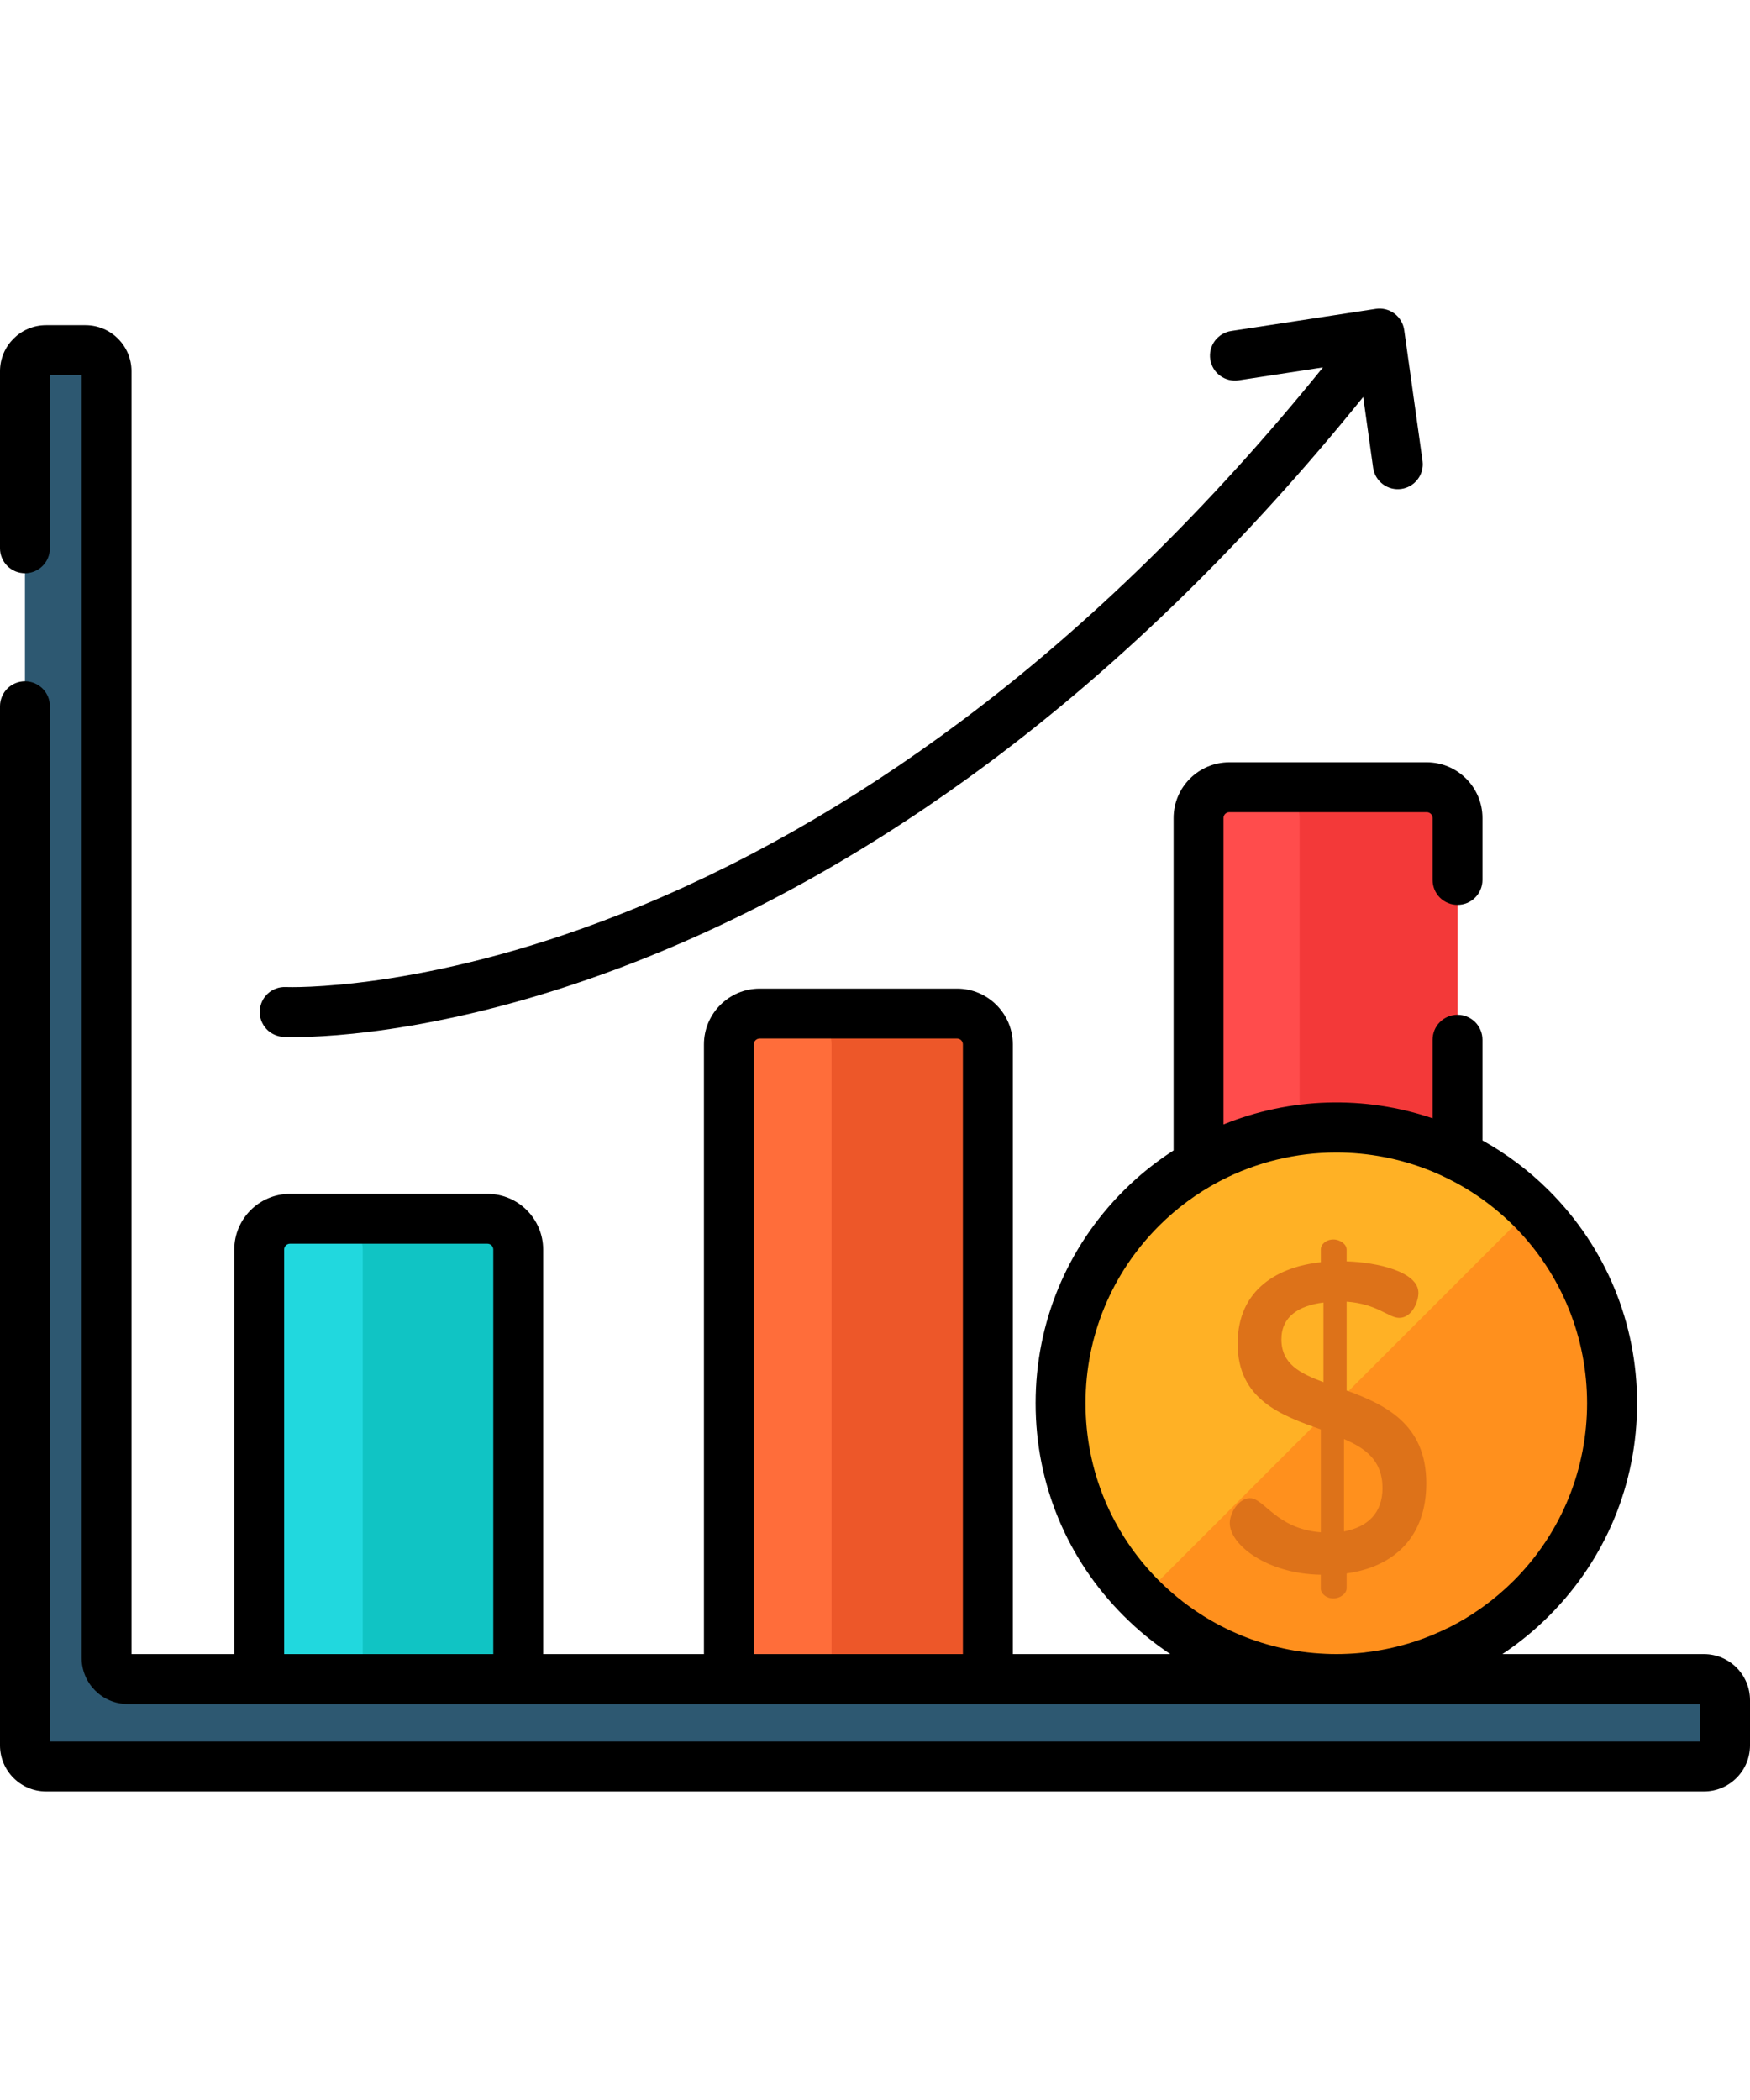 <svg width="40" height="48" viewBox="0 0 40 48" fill="none" xmlns="http://www.w3.org/2000/svg">
<path d="M11.845 38.508V28.562C11.845 28.375 11.771 28.196 11.639 28.064C11.507 27.932 11.328 27.858 11.141 27.858H6.629C6.442 27.858 6.263 27.932 6.131 28.064C5.999 28.196 5.925 28.375 5.925 28.562V38.508C5.925 38.694 5.999 38.873 6.131 39.005C6.263 39.137 6.442 39.212 6.629 39.212H11.141C11.328 39.212 11.507 39.137 11.639 39.005C11.771 38.873 11.845 38.694 11.845 38.508Z" fill="#21D8DE"/>
<path d="M11.141 27.858H7.587C7.773 27.858 7.953 27.932 8.085 28.064C8.217 28.196 8.291 28.375 8.291 28.562V38.508C8.291 38.694 8.217 38.873 8.085 39.005C7.953 39.137 7.773 39.212 7.587 39.212H11.141C11.328 39.212 11.507 39.137 11.639 39.005C11.771 38.873 11.845 38.694 11.845 38.508V28.562C11.845 28.173 11.53 27.858 11.141 27.858Z" fill="#10C4C4"/>
<path d="M22.58 38.508V23.872C22.58 23.779 22.561 23.688 22.526 23.602C22.491 23.517 22.439 23.439 22.373 23.374C22.308 23.308 22.23 23.256 22.145 23.221C22.06 23.186 21.968 23.168 21.876 23.168H17.364C17.177 23.168 16.998 23.242 16.866 23.374C16.734 23.506 16.66 23.685 16.66 23.872V38.508C16.66 38.694 16.734 38.873 16.866 39.005C16.998 39.137 17.177 39.211 17.364 39.211H21.876C21.968 39.211 22.06 39.193 22.145 39.158C22.231 39.123 22.308 39.071 22.373 39.005C22.439 38.94 22.491 38.862 22.526 38.777C22.561 38.692 22.58 38.6 22.58 38.508Z" fill="#FF6D3A"/>
<path d="M21.876 23.168H18.303C18.395 23.168 18.487 23.186 18.572 23.221C18.657 23.256 18.735 23.308 18.8 23.374C18.866 23.439 18.918 23.517 18.953 23.602C18.988 23.688 19.007 23.779 19.007 23.872V38.508C19.007 38.694 18.932 38.873 18.8 39.005C18.668 39.137 18.489 39.212 18.303 39.212H21.876C22.062 39.212 22.242 39.137 22.374 39.005C22.506 38.873 22.58 38.694 22.58 38.508V23.872C22.58 23.483 22.265 23.168 21.876 23.168Z" fill="#ED5729"/>
<path d="M33.315 38.508V18.698C33.315 18.511 33.24 18.332 33.108 18.2C32.976 18.068 32.797 17.994 32.611 17.994H28.099C27.912 17.994 27.733 18.068 27.601 18.2C27.469 18.332 27.395 18.511 27.395 18.698V38.508C27.395 38.694 27.469 38.873 27.601 39.005C27.733 39.137 27.912 39.211 28.099 39.211H32.611C32.703 39.211 32.795 39.193 32.88 39.158C32.965 39.122 33.043 39.071 33.108 39.005C33.174 38.94 33.226 38.862 33.261 38.777C33.296 38.691 33.315 38.6 33.315 38.508Z" fill="#FF4C4C"/>
<path d="M32.611 17.994H29.001C29.188 17.994 29.367 18.068 29.499 18.2C29.631 18.332 29.705 18.511 29.705 18.698V38.508C29.705 38.6 29.687 38.691 29.651 38.777C29.616 38.862 29.564 38.94 29.499 39.005C29.433 39.071 29.356 39.123 29.27 39.158C29.185 39.193 29.093 39.212 29.001 39.211H32.611C32.703 39.212 32.795 39.193 32.88 39.158C32.965 39.123 33.043 39.071 33.108 39.005C33.174 38.94 33.226 38.862 33.261 38.777C33.296 38.691 33.315 38.6 33.315 38.508V18.698C33.315 18.511 33.24 18.332 33.108 18.2C32.976 18.068 32.797 17.994 32.611 17.994Z" fill="#F33939"/>
<path d="M38.948 38.378H2.918C2.79 38.378 2.668 38.328 2.577 38.237C2.487 38.147 2.436 38.024 2.436 37.896V8.485C2.436 8.357 2.385 8.235 2.295 8.144C2.204 8.054 2.082 8.003 1.954 8.003H1.052C0.924 8.003 0.802 8.054 0.711 8.144C0.621 8.235 0.57 8.357 0.57 8.485V39.895C0.57 40.023 0.621 40.145 0.711 40.236C0.802 40.326 0.924 40.377 1.052 40.377H38.948C39.076 40.377 39.198 40.326 39.289 40.236C39.379 40.145 39.43 40.023 39.43 39.895V38.86C39.43 38.732 39.379 38.61 39.289 38.52C39.198 38.429 39.076 38.378 38.948 38.378Z" fill="#2D5871"/>
<path d="M30.545 38.378C34.027 38.378 36.849 35.556 36.849 32.074C36.849 28.593 34.027 25.77 30.545 25.77C27.064 25.77 24.241 28.593 24.241 32.074C24.241 35.556 27.064 38.378 30.545 38.378Z" fill="#FFB125"/>
<path d="M35.003 36.532C37.465 34.07 37.465 30.079 35.003 27.617L26.088 36.532C28.55 38.994 32.541 38.994 35.003 36.532Z" fill="#FF901D"/>
<path d="M6.479 23.701C6.498 23.701 6.576 23.705 6.709 23.705C7.531 23.705 10.454 23.579 14.528 21.984C17.292 20.903 20.018 19.365 22.633 17.412C25.638 15.168 28.502 12.365 31.159 9.074L31.387 10.702C31.41 10.849 31.491 10.981 31.611 11.07C31.731 11.159 31.881 11.197 32.029 11.176C32.177 11.155 32.31 11.078 32.401 10.959C32.493 10.841 32.534 10.692 32.516 10.544L32.096 7.544C32.086 7.47 32.06 7.398 32.022 7.333C31.983 7.268 31.932 7.211 31.872 7.166C31.811 7.121 31.742 7.088 31.669 7.07C31.596 7.052 31.52 7.048 31.445 7.06L28.141 7.566C28.067 7.577 27.996 7.603 27.932 7.642C27.868 7.681 27.812 7.732 27.767 7.792C27.723 7.852 27.691 7.921 27.673 7.994C27.655 8.066 27.652 8.142 27.663 8.216C27.675 8.29 27.701 8.361 27.739 8.425C27.778 8.489 27.829 8.545 27.89 8.589C27.95 8.633 28.018 8.665 28.091 8.683C28.164 8.701 28.239 8.704 28.313 8.693L30.239 8.398C27.664 11.582 24.895 14.293 21.994 16.466C19.47 18.357 16.841 19.847 14.182 20.895C9.655 22.68 6.564 22.562 6.534 22.561C6.219 22.546 5.953 22.789 5.938 23.103C5.934 23.178 5.945 23.253 5.97 23.323C5.996 23.394 6.035 23.459 6.085 23.514C6.135 23.57 6.196 23.614 6.264 23.646C6.331 23.678 6.405 23.697 6.479 23.701Z" fill="black"/>
<path d="M38.948 37.808H34.34C34.724 37.553 35.081 37.261 35.406 36.935C36.704 35.637 37.419 33.91 37.419 32.074C37.419 30.238 36.704 28.512 35.406 27.214C34.955 26.763 34.443 26.377 33.885 26.067V23.766C33.885 23.614 33.825 23.469 33.718 23.362C33.611 23.256 33.466 23.195 33.315 23.195C33.163 23.195 33.018 23.256 32.911 23.362C32.804 23.469 32.745 23.614 32.745 23.766V25.561C31.186 25.033 29.49 25.083 27.965 25.702V18.698C27.965 18.624 28.025 18.564 28.099 18.564H32.611C32.684 18.564 32.745 18.624 32.745 18.698V20.113C32.745 20.264 32.804 20.409 32.911 20.516C33.018 20.623 33.163 20.683 33.315 20.683C33.466 20.683 33.611 20.623 33.718 20.516C33.825 20.409 33.885 20.264 33.885 20.113V18.698C33.885 17.995 33.313 17.424 32.611 17.424H28.099C27.396 17.424 26.825 17.995 26.825 18.698V26.295C26.413 26.56 26.031 26.867 25.685 27.213C24.386 28.512 23.671 30.238 23.671 32.074C23.671 33.91 24.386 35.637 25.685 36.935C26.01 37.261 26.367 37.553 26.75 37.808H23.15V23.872C23.15 23.169 22.578 22.597 21.876 22.597H17.364C16.661 22.597 16.09 23.169 16.09 23.872V37.808H12.415V28.562C12.415 27.859 11.844 27.288 11.141 27.288H6.629C5.926 27.288 5.355 27.859 5.355 28.562V37.808H3.006V8.485C3.006 7.905 2.534 7.433 1.954 7.433H1.052C0.472 7.433 0 7.905 0 8.485V12.533C2.25328e-09 12.684 0.06 12.829 0.167 12.936C0.274 13.043 0.419 13.103 0.57 13.103C0.721 13.103 0.866 13.043 0.973 12.936C1.08 12.829 1.14 12.684 1.14 12.533V8.573H1.866V37.896C1.866 38.477 2.338 38.949 2.918 38.949H38.859V39.806H1.14V16.136C1.139 15.986 1.078 15.843 0.971 15.737C0.864 15.632 0.72 15.572 0.57 15.572C0.42 15.572 0.276 15.632 0.169 15.737C0.063 15.843 0.002 15.986 0 16.136L0 39.895C0 40.475 0.472 40.947 1.052 40.947H38.948C39.528 40.947 40 40.475 40 39.895V38.86C40 38.28 39.528 37.808 38.948 37.808ZM11.275 37.808H6.495V28.562C6.495 28.488 6.555 28.428 6.629 28.428H11.141C11.215 28.428 11.275 28.488 11.275 28.562V37.808ZM22.009 37.808H17.23V23.872C17.23 23.798 17.29 23.738 17.364 23.738H21.876C21.95 23.738 22.009 23.798 22.009 23.872L22.009 37.808ZM33.085 37.217C33.078 37.22 33.071 37.222 33.064 37.225C32.487 37.508 31.859 37.691 31.22 37.767C31.209 37.769 31.198 37.77 31.188 37.772C31.144 37.776 31.1 37.781 31.057 37.785C30.99 37.791 30.923 37.796 30.856 37.799C30.835 37.8 30.814 37.801 30.793 37.802C30.71 37.806 30.628 37.808 30.545 37.808C30.462 37.808 30.38 37.806 30.297 37.802C30.209 37.798 30.122 37.792 30.034 37.785C29.982 37.78 29.931 37.775 29.88 37.769C29.844 37.764 29.807 37.76 29.771 37.755C29.719 37.748 29.667 37.74 29.615 37.732L29.595 37.729C28.921 37.616 28.272 37.383 27.68 37.041C27.677 37.039 27.674 37.038 27.671 37.036C27.24 36.786 26.843 36.481 26.491 36.129C25.408 35.046 24.812 33.606 24.812 32.074C24.812 30.543 25.408 29.103 26.491 28.02C26.895 27.616 27.357 27.274 27.862 27.007C27.876 27 27.89 26.992 27.904 26.985C28.72 26.563 29.626 26.343 30.545 26.343C31.277 26.343 32.002 26.482 32.681 26.754C32.693 26.759 32.705 26.763 32.717 26.768C32.788 26.797 32.858 26.828 32.928 26.86C32.956 26.872 32.984 26.886 33.011 26.899C33.601 27.179 34.138 27.558 34.6 28.02C36.835 30.255 36.835 33.893 34.6 36.129C34.157 36.571 33.646 36.939 33.085 37.217Z" fill="black"/>
<path d="M30.19 35.994C28.949 35.974 28.109 35.304 28.109 34.814C28.109 34.574 28.319 34.244 28.569 34.244C28.899 34.244 29.169 34.944 30.19 35.024V32.673C29.289 32.353 28.289 31.993 28.289 30.712C28.289 29.451 29.239 28.951 30.19 28.851V28.561C30.19 28.441 30.31 28.331 30.48 28.331C30.63 28.331 30.78 28.441 30.78 28.561V28.831C31.46 28.851 32.421 29.061 32.421 29.552C32.421 29.742 32.281 30.122 31.98 30.122C31.74 30.122 31.48 29.802 30.78 29.752V31.782C31.65 32.103 32.601 32.543 32.601 33.903C32.601 35.134 31.86 35.814 30.78 35.964V36.304C30.78 36.425 30.63 36.535 30.48 36.535C30.31 36.535 30.189 36.425 30.189 36.304V35.994H30.19ZM30.25 31.592V29.772C29.689 29.842 29.289 30.092 29.289 30.612C29.289 31.182 29.72 31.392 30.25 31.592ZM30.72 32.893V35.004C31.26 34.904 31.6 34.584 31.6 34.014C31.6 33.383 31.21 33.103 30.72 32.893Z" fill="#DD7219"/>
</svg>
